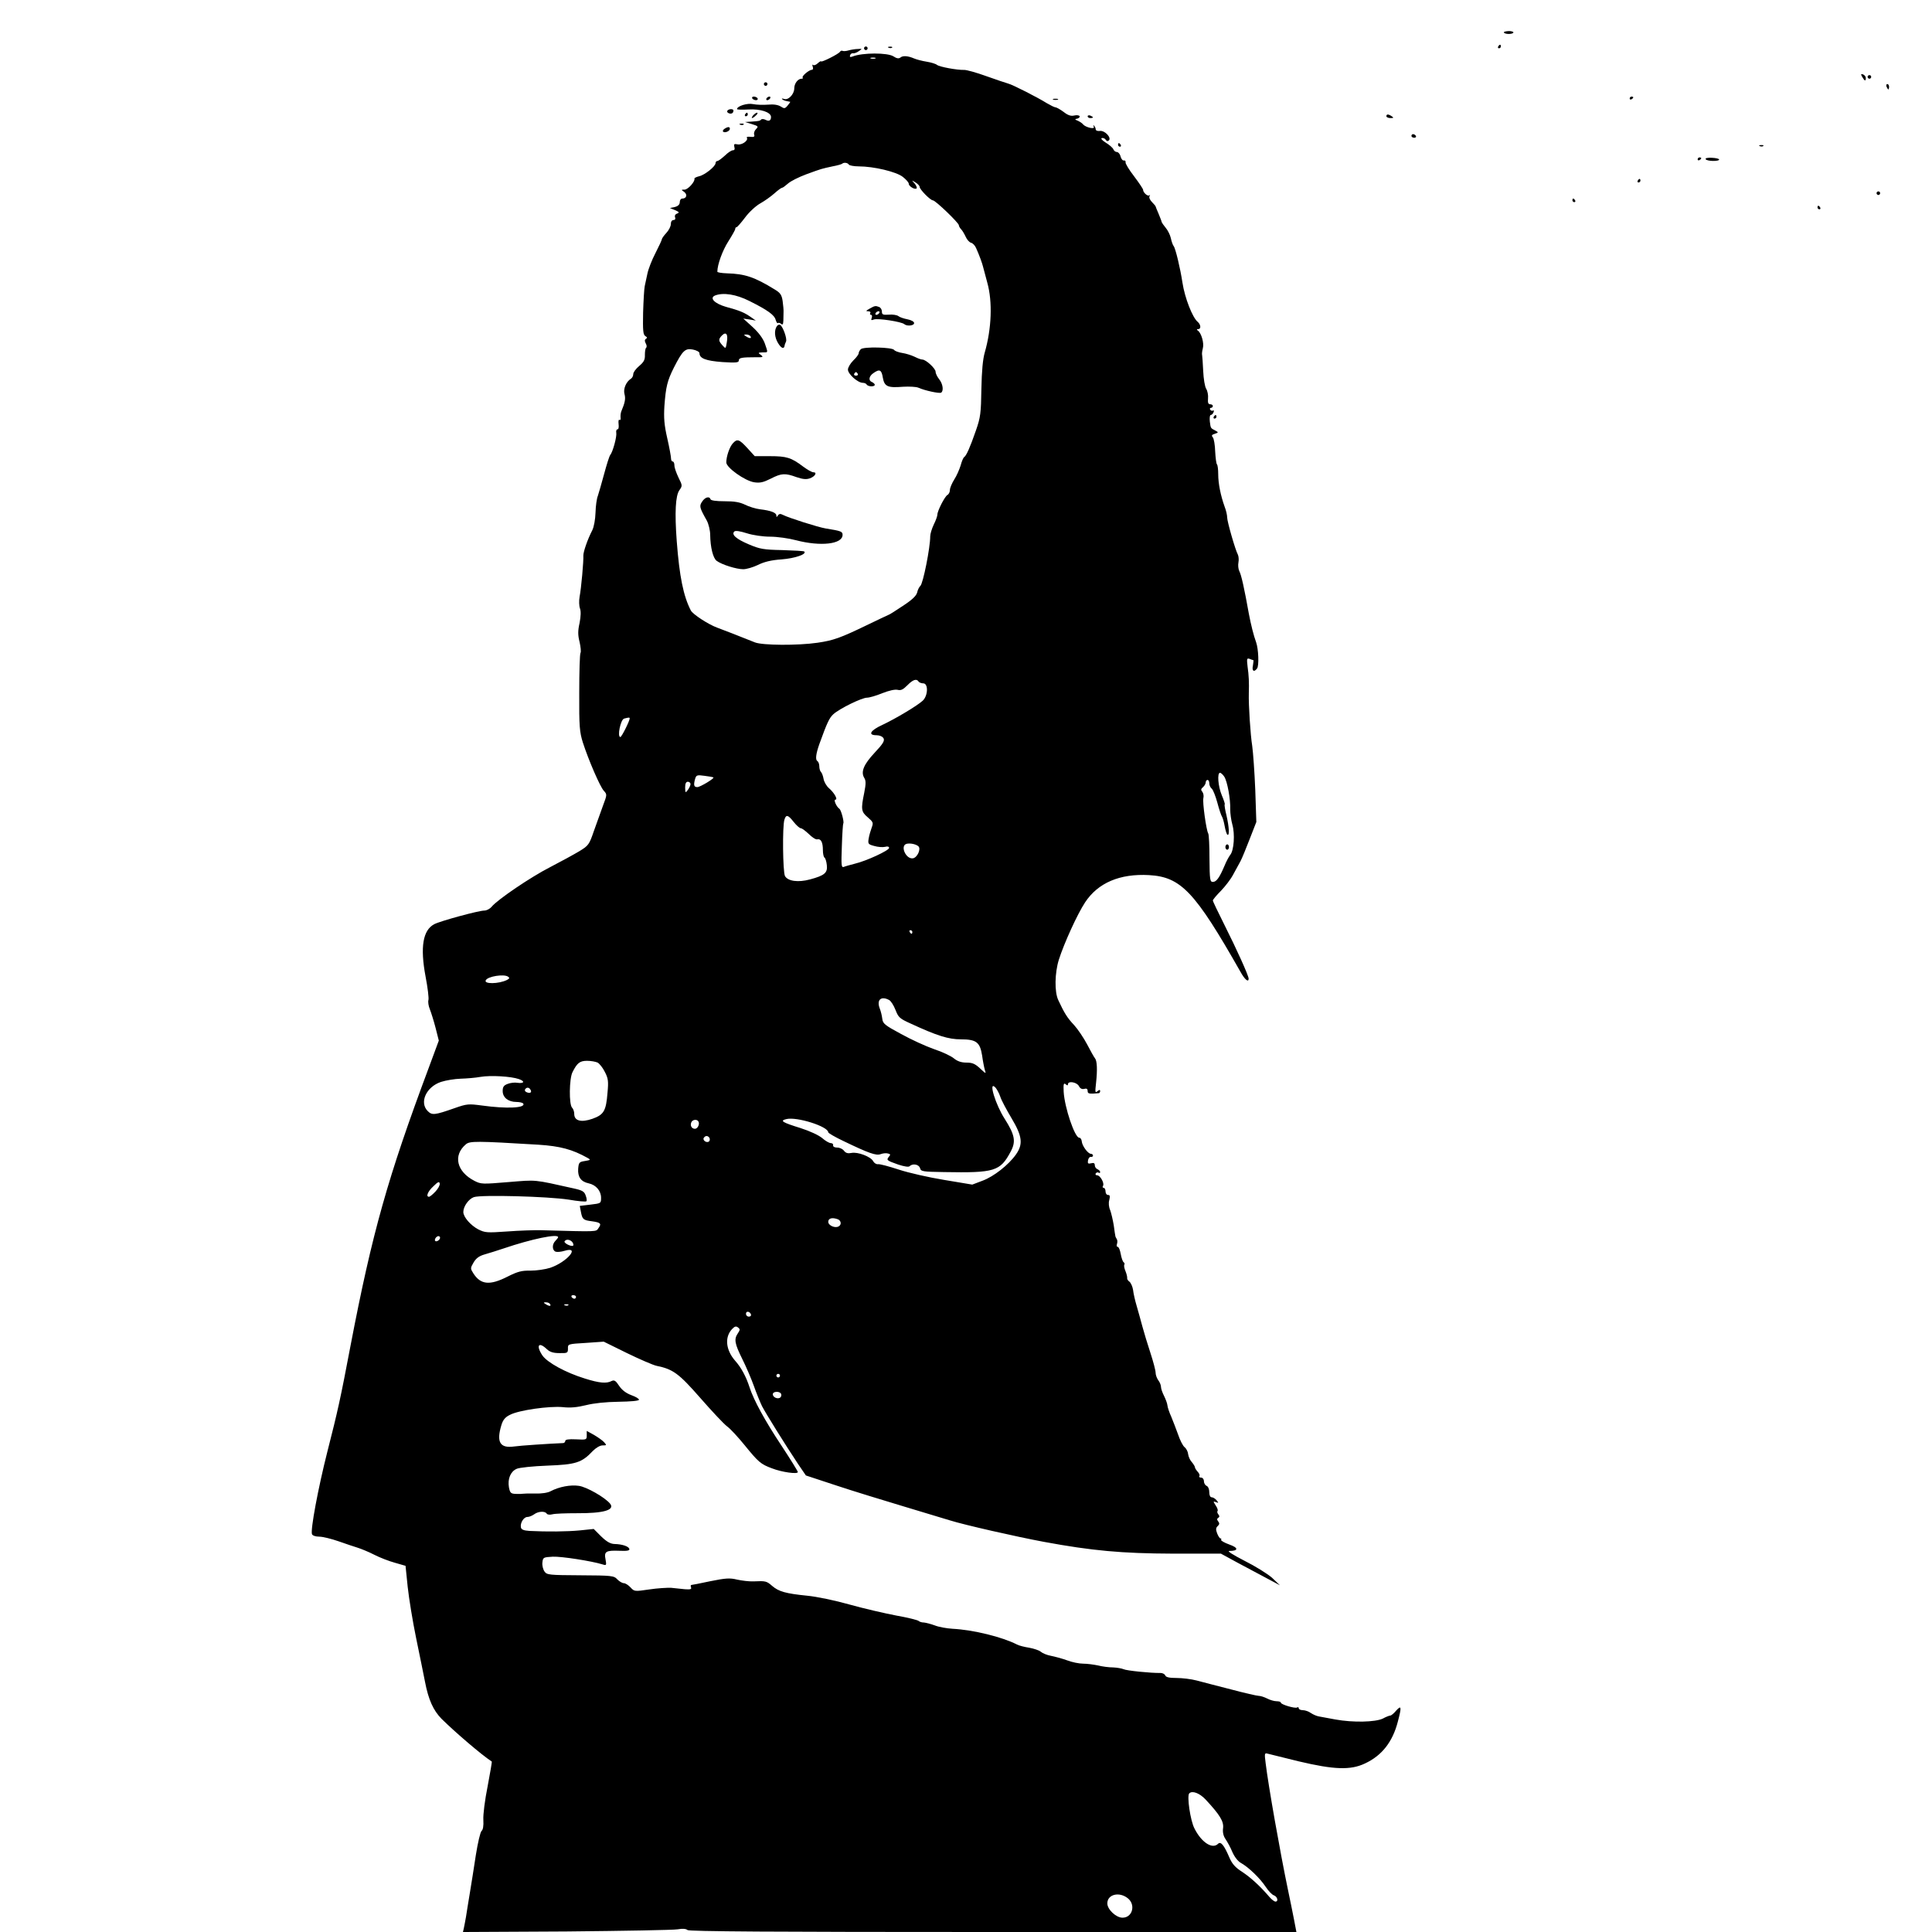 <?xml version="1.0" standalone="no"?>
<!DOCTYPE svg PUBLIC "-//W3C//DTD SVG 20010904//EN"
 "http://www.w3.org/TR/2001/REC-SVG-20010904/DTD/svg10.dtd">
<svg version="1.0" xmlns="http://www.w3.org/2000/svg"
 width="1080pt" height="1080pt" viewBox="0 0 1080 1080"
 preserveAspectRatio="xMidYMid meet">
<g transform="translate(0,1080) scale(0.1,-0.1)"
fill="#000000" stroke="none">
<path d="M8407 10618 c6 -11 53 -10 53 1 0 4 -13 8 -29 7 -16 -1 -27 -4 -24
-8z"/>
<path d="M8375 10540 c-3 -5 -1 -10 4 -10 6 0 11 5 11 10 0 6 -2 10 -4 10 -3
0 -8 -4 -11 -10z"/>
<path d="M4830 10530 c0 -5 5 -10 10 -10 6 0 10 5 10 10 0 6 -4 10 -10 10 -5
0 -10 -4 -10 -10z"/>
<path d="M4968 10533 c7 -3 16 -2 19 1 4 3 -2 6 -13 5 -11 0 -14 -3 -6 -6z"/>
<path d="M4743 10518 c-14 -4 -30 -5 -34 -2 -4 2 -10 0 -14 -6 -7 -12 -105
-61 -105 -53 0 3 -8 -1 -18 -10 -10 -10 -22 -14 -27 -10 -4 5 -5 0 -2 -9 4
-10 2 -18 -4 -18 -16 0 -59 -36 -52 -44 3 -3 1 -6 -6 -6 -21 0 -41 -27 -41
-54 0 -33 -34 -68 -57 -59 -10 3 -15 3 -11 -1 3 -4 14 -9 25 -11 10 -2 19 -4
20 -4 2 -1 -5 -10 -14 -21 -15 -18 -19 -18 -39 -5 -15 9 -39 13 -71 10 -26 -2
-64 -1 -83 3 -32 7 -90 -11 -90 -28 0 -3 29 -4 64 -2 67 4 126 -15 126 -42 0
-20 -11 -26 -30 -16 -10 5 -21 6 -25 2 -7 -8 -11 -9 -57 -12 l-33 -2 39 -12
c35 -11 37 -13 22 -28 -9 -9 -13 -23 -10 -31 4 -11 -2 -14 -20 -12 -15 2 -24
0 -21 -5 10 -15 -27 -42 -52 -37 -19 4 -22 1 -18 -14 4 -13 1 -19 -8 -19 -8 0
-28 -13 -45 -30 -18 -16 -36 -30 -42 -30 -5 0 -10 -5 -10 -12 0 -18 -60 -66
-91 -73 -16 -4 -28 -10 -27 -13 5 -16 -36 -62 -55 -62 -20 0 -20 -1 -2 -13 19
-15 13 -37 -11 -37 -8 0 -14 -9 -14 -20 0 -13 -9 -22 -27 -27 l-28 -6 29 -12
c23 -10 25 -13 11 -19 -10 -3 -15 -12 -11 -21 3 -9 0 -15 -9 -15 -9 0 -15 -9
-15 -23 0 -12 -11 -34 -25 -49 -14 -15 -25 -31 -25 -35 0 -4 -16 -39 -36 -78
-20 -38 -40 -90 -45 -115 -5 -25 -12 -56 -15 -70 -3 -14 -7 -80 -9 -148 -2
-100 0 -124 13 -131 10 -6 11 -10 3 -15 -8 -5 -8 -13 -1 -26 6 -10 6 -21 2
-24 -4 -2 -7 -20 -7 -39 1 -28 -5 -40 -32 -63 -18 -15 -33 -35 -33 -45 0 -10
-6 -22 -13 -26 -27 -17 -44 -57 -36 -86 7 -26 3 -47 -18 -97 -3 -8 -5 -23 -4
-34 2 -10 -1 -16 -6 -13 -5 3 -7 -7 -5 -24 2 -16 0 -29 -6 -29 -6 0 -9 -9 -7
-19 4 -21 -19 -107 -34 -125 -5 -6 -20 -54 -34 -106 -14 -52 -30 -107 -35
-122 -6 -14 -12 -56 -13 -93 -1 -38 -9 -81 -18 -99 -27 -52 -50 -120 -50 -141
2 -30 -12 -185 -21 -231 -4 -22 -3 -51 2 -65 6 -15 5 -44 -2 -81 -10 -44 -10
-68 0 -107 6 -27 9 -55 5 -61 -4 -6 -7 -107 -7 -223 -1 -188 2 -219 20 -277
32 -99 96 -247 117 -270 19 -21 19 -22 -4 -83 -12 -34 -35 -98 -51 -142 -26
-76 -30 -82 -81 -113 -30 -18 -103 -58 -163 -89 -108 -55 -294 -181 -328 -222
-10 -12 -28 -21 -40 -21 -32 0 -245 -58 -280 -76 -64 -33 -80 -128 -49 -293
12 -62 19 -121 16 -131 -3 -10 0 -33 8 -52 7 -18 22 -65 32 -104 l18 -71 -57
-154 c-228 -610 -315 -918 -436 -1549 -57 -301 -72 -368 -130 -595 -52 -205
-95 -437 -86 -461 3 -8 20 -14 41 -14 19 0 68 -12 108 -26 39 -14 88 -30 107
-36 19 -6 61 -23 92 -39 31 -16 83 -36 116 -45 l59 -17 12 -117 c7 -65 28
-194 47 -286 19 -93 42 -204 50 -246 19 -99 46 -159 92 -206 77 -76 224 -202
281 -239 2 -1 -9 -63 -23 -138 -15 -74 -26 -159 -24 -188 2 -34 -2 -56 -10
-62 -7 -6 -21 -66 -32 -135 -10 -69 -26 -165 -34 -215 -8 -50 -18 -108 -21
-130 -4 -22 -9 -50 -12 -63 l-5 -22 578 3 c319 3 599 8 622 12 28 5 48 3 55
-4 8 -8 475 -11 1708 -11 l1696 0 -14 73 c-8 39 -22 112 -33 162 -44 211 -110
584 -125 709 -7 54 -6 58 11 53 11 -3 89 -22 174 -43 198 -47 290 -50 370 -12
95 44 155 121 184 234 22 83 20 94 -9 62 -13 -16 -28 -28 -33 -28 -5 0 -24 -7
-42 -17 -42 -20 -166 -23 -265 -5 -38 7 -80 15 -92 17 -13 2 -33 11 -45 19
-12 9 -33 16 -45 16 -13 0 -23 5 -23 11 0 5 -4 8 -9 4 -12 -7 -91 17 -91 27 0
5 -11 8 -24 8 -13 0 -37 7 -52 15 -16 8 -37 15 -47 15 -10 0 -80 16 -155 36
-76 19 -162 42 -193 50 -30 8 -81 14 -112 14 -40 0 -59 4 -63 14 -3 8 -15 14
-27 14 -53 -1 -191 13 -206 21 -9 4 -35 9 -58 10 -24 0 -62 5 -85 11 -24 5
-61 10 -83 10 -22 0 -63 8 -91 19 -28 10 -69 21 -90 25 -21 4 -46 14 -55 22
-9 8 -38 18 -65 23 -27 4 -58 12 -69 18 -82 42 -243 82 -360 88 -33 2 -78 10
-100 19 -22 8 -49 15 -60 16 -12 0 -25 4 -30 9 -6 5 -62 19 -125 30 -63 12
-180 39 -259 61 -81 23 -186 45 -240 50 -119 12 -158 23 -195 55 -31 27 -36
28 -104 25 -24 -1 -65 4 -92 10 -41 10 -64 8 -149 -9 -55 -12 -103 -21 -106
-21 -4 0 -5 -6 -2 -14 4 -10 -4 -12 -34 -10 -21 2 -56 6 -77 8 -21 1 -76 -2
-122 -9 -82 -12 -84 -12 -105 11 -12 13 -29 24 -38 24 -9 0 -25 10 -36 21 -19
21 -30 22 -206 23 -174 1 -188 2 -201 21 -8 11 -14 34 -12 50 3 29 5 30 58 33
49 2 216 -24 278 -43 22 -7 23 -6 17 28 -9 44 2 51 78 48 44 -2 58 1 55 11 -5
14 -39 26 -84 27 -22 1 -43 13 -73 42 l-42 42 -77 -8 c-73 -7 -185 -8 -282 -3
-33 2 -46 8 -48 20 -5 25 16 58 36 58 10 0 27 7 38 15 23 17 60 19 70 4 3 -6
17 -8 32 -4 15 4 75 6 136 6 150 -1 216 18 186 54 -29 35 -131 93 -174 99 -47
7 -110 -5 -158 -30 -16 -9 -51 -14 -85 -13 -32 1 -62 0 -68 -1 -5 -1 -24 -2
-41 -1 -28 1 -33 5 -39 37 -8 47 9 88 43 103 14 7 92 15 172 18 159 6 192 16
254 82 18 18 40 31 54 31 24 0 24 1 9 18 -9 10 -35 28 -57 41 l-40 22 0 -25
c0 -25 -2 -25 -60 -22 -41 2 -60 -1 -60 -9 0 -6 -6 -12 -12 -12 -74 -3 -242
-14 -274 -19 -79 -11 -100 24 -71 120 9 29 21 44 48 57 49 26 220 50 295 43
43 -5 81 -1 130 11 44 11 110 18 182 19 66 1 113 5 114 11 1 6 -18 17 -43 26
-29 11 -52 28 -68 52 -19 29 -27 34 -42 27 -28 -15 -68 -12 -150 14 -107 33
-209 89 -237 129 -37 56 -21 79 25 35 17 -16 36 -22 71 -22 44 -1 47 1 47 25
-1 26 0 26 100 32 l100 7 130 -64 c72 -35 146 -67 165 -71 93 -19 125 -43 245
-180 64 -73 131 -145 150 -159 19 -14 62 -61 97 -104 78 -96 91 -107 153 -130
56 -22 145 -34 145 -21 0 5 -41 71 -91 147 -93 140 -156 256 -179 327 -19 59
-46 110 -81 149 -52 60 -59 131 -17 176 15 16 23 18 34 9 12 -9 11 -14 -1 -32
-23 -33 -18 -58 24 -143 22 -44 51 -112 65 -151 14 -40 35 -91 46 -114 23 -44
129 -214 200 -321 l45 -66 170 -56 c93 -31 260 -82 370 -115 110 -33 229 -69
265 -80 79 -25 374 -92 525 -120 270 -50 438 -65 720 -66 l270 0 90 -49 c50
-27 124 -66 165 -88 l75 -40 -44 42 c-25 22 -94 65 -154 95 -66 34 -99 55 -85
55 52 0 52 18 0 36 -28 10 -48 22 -46 26 3 4 1 8 -3 8 -5 0 -13 13 -19 28 -8
21 -8 31 3 41 10 9 11 16 3 26 -8 10 -8 15 0 20 8 5 8 11 1 19 -6 7 -8 16 -5
19 4 4 -1 18 -10 31 -15 24 -15 25 1 19 16 -6 16 -5 4 10 -7 9 -20 17 -27 17
-9 0 -14 11 -14 29 0 16 -6 31 -15 35 -8 3 -15 15 -15 26 0 11 -7 20 -16 20
-8 0 -13 4 -9 9 3 5 -2 16 -10 24 -8 9 -15 20 -15 24 0 5 -8 18 -17 29 -10 10
-19 30 -21 44 -1 14 -10 32 -20 40 -10 8 -26 40 -36 70 -11 30 -28 75 -38 99
-11 24 -21 53 -22 65 -1 11 -10 35 -19 53 -9 18 -17 40 -17 50 0 10 -7 27 -15
37 -8 11 -15 30 -15 42 0 13 -13 62 -29 111 -16 48 -36 115 -45 148 -9 33 -23
85 -32 115 -9 30 -18 70 -20 89 -3 19 -12 39 -20 46 -9 6 -14 15 -13 20 1 6
-3 23 -9 38 -7 16 -10 32 -7 37 3 5 1 11 -4 14 -5 4 -12 24 -16 46 -4 22 -11
40 -17 40 -6 0 -7 7 -4 16 3 9 3 21 -1 27 -4 7 -8 14 -8 17 -1 3 -5 30 -9 60
-5 30 -14 69 -20 85 -8 18 -10 41 -5 57 5 21 4 28 -7 28 -8 0 -14 9 -14 20 0
11 -5 20 -11 20 -5 0 -7 5 -3 11 9 15 -16 59 -33 59 -8 0 -11 5 -8 10 4 6 11
8 16 5 5 -4 9 -2 9 3 0 6 -7 12 -15 16 -8 3 -15 13 -15 22 0 12 -6 15 -21 11
-16 -4 -20 -1 -17 16 2 12 9 21 16 20 6 -2 12 2 12 7 0 6 -6 10 -12 10 -17 1
-49 45 -51 70 -1 11 -7 20 -14 20 -25 0 -82 169 -87 257 -2 43 0 51 11 42 9
-8 13 -8 13 0 0 20 49 12 61 -10 7 -14 17 -19 30 -16 13 4 19 0 19 -12 0 -16
10 -17 63 -12 4 1 7 6 7 12 0 8 -5 8 -15 -1 -13 -11 -14 -6 -8 46 8 73 6 124
-6 138 -5 6 -25 41 -44 78 -19 36 -52 85 -73 108 -38 40 -55 68 -88 139 -22
46 -20 152 3 226 30 94 104 256 147 321 72 109 194 161 357 152 179 -10 257
-93 511 -540 24 -44 46 -62 46 -39 0 17 -68 167 -134 298 -36 72 -66 134 -66
139 0 5 20 29 45 54 24 25 55 65 68 90 14 25 32 59 41 75 9 17 32 73 52 125
l37 95 -6 180 c-4 99 -12 209 -17 245 -10 62 -21 230 -19 295 2 58 0 101 -7
149 -5 43 -4 48 11 43 9 -4 18 -7 21 -7 2 0 1 -13 -2 -30 -7 -31 6 -40 23 -17
12 15 8 109 -5 146 -14 38 -29 98 -41 161 -24 135 -42 217 -53 237 -6 12 -8
34 -5 49 3 15 1 35 -3 43 -15 28 -60 185 -60 208 0 13 -6 40 -14 60 -23 64
-36 131 -36 181 0 27 -3 52 -7 56 -4 4 -8 36 -10 72 -1 36 -7 71 -13 79 -9 10
-6 15 11 20 21 7 21 8 3 18 -27 14 -26 12 -31 51 -2 20 0 36 5 36 5 0 13 7 16
16 3 8 2 12 -3 9 -5 -3 -12 -1 -16 5 -3 5 -1 10 4 10 6 0 11 5 11 10 0 6 -7
10 -15 10 -11 0 -14 9 -12 33 2 17 -3 42 -10 53 -8 12 -15 57 -17 100 -2 44
-5 84 -6 89 -2 6 0 22 4 38 8 28 -8 85 -28 99 -7 5 -7 8 2 8 17 0 15 25 -2 40
-30 24 -73 135 -86 220 -12 80 -39 192 -49 204 -5 6 -12 26 -16 45 -4 18 -17
44 -29 58 -11 13 -21 28 -22 31 0 4 -8 24 -17 46 -9 21 -17 40 -17 42 0 2 -9
13 -20 24 -12 12 -18 26 -14 33 4 7 4 9 -1 5 -8 -8 -35 15 -35 31 0 5 -23 39
-50 75 -28 36 -49 71 -48 78 2 7 -3 12 -9 11 -7 -2 -15 8 -19 22 -3 14 -13 25
-20 25 -8 0 -17 7 -20 15 -3 8 -22 25 -42 37 -21 13 -30 24 -23 26 7 2 17 -2
22 -9 5 -9 11 -10 18 -4 15 16 -23 56 -50 53 -13 -2 -24 2 -24 9 0 6 -4 15 -9
20 -5 5 -6 3 -2 -5 10 -17 -44 -5 -59 12 -5 7 -19 16 -30 21 -18 7 -18 9 -2
12 9 3 15 9 12 14 -4 5 -17 6 -31 3 -17 -4 -34 1 -58 20 -19 14 -40 26 -46 26
-6 0 -27 11 -48 23 -51 32 -192 104 -217 110 -11 3 -65 21 -121 41 -55 20
-112 36 -125 35 -40 -1 -137 17 -151 28 -7 6 -33 14 -58 18 -25 4 -56 12 -70
18 -35 15 -63 17 -77 5 -9 -7 -21 -5 -39 7 -33 21 -173 21 -228 -1 -14 -5 -17
-3 -14 7 3 8 11 13 17 11 7 -1 21 4 32 12 20 14 20 14 -5 12 -15 0 -38 -4 -53
-8z m150 -45 c-7 -2 -19 -2 -25 0 -7 3 -2 5 12 5 14 0 19 -2 13 -5z m-148
-593 c3 -5 28 -10 55 -10 84 0 211 -30 247 -59 18 -14 33 -31 33 -38 0 -15 35
-35 44 -26 3 4 -2 16 -11 27 -18 20 -18 20 5 6 13 -8 23 -19 23 -25 0 -14 60
-75 74 -75 14 0 145 -126 145 -139 0 -5 6 -16 13 -23 7 -7 18 -26 25 -41 7
-16 20 -31 30 -34 10 -2 23 -16 29 -31 18 -40 34 -85 38 -102 2 -8 13 -49 24
-90 30 -107 24 -257 -14 -390 -11 -37 -17 -104 -19 -205 -2 -134 -5 -158 -30
-230 -34 -98 -54 -142 -66 -150 -5 -3 -14 -24 -20 -47 -7 -22 -22 -58 -36 -79
-13 -21 -24 -47 -24 -58 0 -11 -6 -24 -14 -28 -15 -9 -56 -89 -56 -110 0 -8
-9 -33 -20 -55 -11 -23 -20 -53 -20 -66 0 -64 -40 -264 -55 -277 -6 -5 -15
-22 -18 -37 -5 -19 -28 -41 -80 -75 -39 -26 -76 -50 -82 -51 -5 -2 -60 -28
-120 -57 -147 -71 -186 -85 -275 -98 -110 -16 -307 -15 -350 2 -94 38 -178 70
-210 82 -50 18 -137 75 -148 96 -42 81 -64 191 -79 388 -12 160 -7 255 15 285
17 24 17 26 -5 70 -12 25 -23 55 -23 68 0 12 -4 22 -9 22 -6 0 -10 8 -10 18 0
9 -9 60 -21 112 -17 74 -20 114 -16 180 8 108 16 141 53 215 49 96 63 109 106
101 20 -4 37 -13 37 -20 0 -30 36 -43 128 -50 78 -5 92 -3 92 9 0 15 16 18 98
18 38 -1 41 1 25 13 -17 12 -16 13 10 14 32 0 31 -4 12 51 -10 27 -34 60 -68
91 l-52 47 35 -5 35 -6 -30 21 c-35 24 -60 35 -138 56 -62 18 -93 49 -60 63
46 18 118 7 193 -31 102 -51 139 -78 146 -105 4 -13 9 -21 12 -18 3 3 11 1 18
-4 9 -8 12 -4 13 17 0 15 1 37 1 48 1 11 -2 39 -5 62 -5 34 -13 46 -43 64
-115 71 -168 88 -268 91 -30 1 -54 5 -54 9 0 40 29 119 61 169 21 33 39 65 39
70 0 6 3 10 8 10 4 1 25 25 47 54 22 30 60 65 85 79 25 14 60 39 79 56 19 17
38 31 42 31 5 0 19 11 34 24 14 13 60 36 103 52 88 32 82 30 146 44 27 5 52
12 54 15 9 8 30 6 37 -5z m-682 -993 c-6 -37 -6 -38 -24 -18 -23 25 -24 35 -3
56 23 23 35 6 27 -38z m132 33 c8 -13 -5 -13 -25 0 -13 8 -13 10 2 10 9 0 20
-4 23 -10z m940 -1930 c3 -5 15 -10 26 -10 29 0 27 -69 -3 -97 -33 -30 -153
-101 -225 -135 -68 -31 -84 -58 -33 -58 17 0 33 -7 39 -17 7 -14 -2 -30 -49
-80 -62 -66 -79 -108 -59 -141 10 -16 10 -33 0 -84 -19 -92 -17 -106 20 -137
30 -26 32 -30 22 -57 -6 -16 -14 -43 -17 -61 -5 -30 -3 -33 31 -42 20 -6 47
-8 60 -5 14 4 23 2 23 -6 0 -14 -127 -73 -191 -88 -26 -7 -53 -14 -62 -18 -14
-5 -15 9 -11 117 2 67 6 124 8 126 6 7 -12 76 -22 82 -16 11 -34 51 -22 51 15
0 -6 38 -36 64 -14 12 -27 35 -30 51 -3 17 -9 34 -15 40 -5 5 -9 19 -9 31 0
13 -5 26 -11 30 -12 7 -8 40 11 94 44 122 56 147 79 168 36 32 159 92 188 92
13 0 51 11 85 25 38 15 70 22 85 19 19 -5 31 1 55 25 31 32 52 39 63 21z
m-1615 -206 c0 -14 -45 -104 -52 -104 -19 0 1 98 21 103 26 7 31 7 31 1z
m3324 -326 c17 -27 35 -125 33 -183 0 -22 5 -60 12 -85 15 -52 9 -144 -12
-169 -7 -9 -22 -36 -32 -61 -28 -66 -45 -90 -65 -90 -16 0 -18 12 -19 130 0
72 -3 135 -7 141 -11 18 -33 176 -27 198 3 12 0 27 -6 35 -9 10 -8 16 4 26 8
7 15 19 15 26 0 8 5 14 10 14 6 0 10 -8 10 -19 0 -10 6 -24 14 -30 7 -6 21
-41 31 -78 10 -38 22 -73 26 -78 4 -6 11 -30 15 -53 4 -23 11 -45 15 -48 13
-8 10 42 -5 108 -8 31 -12 59 -10 61 3 2 -5 25 -16 51 -21 50 -27 126 -10 126
5 0 16 -10 24 -22z m-2856 -4 c7 -5 -74 -54 -90 -54 -19 0 -22 11 -12 47 6 20
11 22 53 16 25 -3 47 -7 49 -9z m-128 -37 c0 -7 -7 -22 -15 -33 -14 -18 -14
-17 -15 14 0 22 5 32 15 32 8 0 15 -6 15 -13z m577 -212 c15 -19 33 -35 40
-35 6 0 26 -15 44 -32 18 -18 39 -32 47 -30 21 5 32 -16 32 -60 0 -20 4 -39 9
-42 5 -3 11 -22 13 -42 5 -43 -12 -58 -94 -80 -66 -18 -124 -10 -140 19 -12
23 -15 279 -3 315 9 30 20 28 52 -13z m697 -136 c16 -15 -7 -64 -31 -67 -39
-6 -73 71 -35 81 20 5 53 -2 66 -14z m-34 -479 c0 -5 -2 -10 -4 -10 -3 0 -8 5
-11 10 -3 6 -1 10 4 10 6 0 11 -4 11 -10z m-2261 -249 c11 -7 10 -11 -5 -19
-46 -23 -133 -24 -118 -1 12 21 99 35 123 20z m2131 -131 c10 -5 26 -30 36
-56 16 -41 23 -48 83 -75 149 -69 213 -89 282 -89 87 0 107 -16 119 -90 4 -30
11 -66 15 -80 8 -24 7 -24 -27 8 -27 25 -42 32 -75 32 -29 0 -50 7 -70 23 -15
13 -65 37 -111 52 -46 16 -129 54 -185 85 -91 49 -102 58 -105 85 -2 17 -8 42
-14 57 -19 49 7 72 52 48z m-1629 -350 c10 -6 29 -29 40 -52 19 -36 21 -53 15
-116 -8 -102 -20 -123 -84 -146 -63 -22 -102 -12 -102 27 0 13 -5 28 -12 35
-18 18 -16 162 2 198 26 52 41 64 82 64 22 0 48 -5 59 -10z m-441 -92 c36 -12
31 -26 -7 -21 -15 3 -40 0 -55 -6 -22 -8 -28 -17 -28 -40 0 -36 31 -61 77 -61
17 0 34 -4 38 -9 15 -25 -93 -30 -230 -11 -76 10 -84 10 -155 -15 -111 -39
-125 -40 -149 -16 -48 48 -9 135 74 163 28 9 77 17 110 18 33 1 83 5 110 10
58 10 172 3 215 -12z m2691 -97 c6 -20 35 -74 63 -121 61 -102 66 -146 25
-204 -41 -58 -124 -123 -186 -146 l-58 -22 -156 26 c-86 14 -201 40 -255 58
-55 18 -107 32 -116 30 -10 -1 -22 7 -27 17 -14 26 -87 53 -121 46 -20 -4 -32
-1 -42 12 -7 10 -24 18 -38 18 -15 0 -24 5 -23 13 2 6 -4 12 -13 12 -9 0 -31
13 -48 28 -19 16 -68 39 -121 56 -103 32 -117 41 -80 50 58 15 235 -41 235
-74 0 -4 39 -27 88 -50 137 -66 179 -81 204 -72 13 5 31 7 41 4 15 -3 16 -7 6
-18 -15 -19 -13 -21 52 -44 34 -11 58 -15 64 -9 17 17 52 10 58 -11 5 -19 15
-20 134 -22 284 -5 314 4 373 115 30 56 23 93 -34 183 -50 77 -91 210 -55 178
10 -9 23 -33 30 -53z m-2626 38 c10 -15 -1 -23 -20 -15 -9 3 -13 10 -10 16 8
13 22 13 30 -1z m939 -178 c9 -14 -4 -41 -19 -41 -18 0 -28 17 -21 35 6 17 32
20 40 6z m62 -92 c3 -6 2 -15 -2 -19 -12 -12 -38 5 -30 19 9 14 23 14 32 0z
m-956 -38 c122 -8 189 -26 275 -74 18 -10 17 -12 -15 -17 -32 -5 -35 -8 -38
-44 -3 -46 16 -72 59 -81 41 -9 69 -42 69 -81 0 -31 -1 -31 -60 -38 l-59 -7 6
-32 c8 -43 13 -48 62 -54 49 -7 55 -13 36 -39 -14 -20 2 -20 -320 -11 -38 1
-124 -2 -190 -7 -113 -8 -124 -7 -162 12 -43 23 -83 69 -83 97 0 31 30 73 59
83 41 14 414 4 530 -14 51 -9 96 -13 99 -9 3 3 2 17 -4 32 -7 22 -19 29 -64
39 -233 52 -207 49 -369 36 -144 -12 -152 -12 -189 7 -99 51 -121 142 -48 204
22 19 57 19 406 -2z m-576 -262 c-15 -16 -31 -29 -36 -29 -19 0 -6 31 25 59
25 25 33 28 35 15 2 -9 -9 -29 -24 -45z m2250 -155 c18 -7 21 -30 5 -39 -19
-13 -59 4 -59 25 0 20 22 26 54 14z m-2224 -103 c0 -12 -20 -25 -27 -18 -7 7
6 27 18 27 5 0 9 -4 9 -9z m660 3 c0 -3 -7 -12 -15 -20 -20 -20 -19 -53 1 -61
9 -3 31 -1 50 5 90 27 14 -63 -80 -95 -28 -9 -77 -16 -111 -16 -49 1 -71 -5
-127 -33 -100 -51 -151 -46 -192 18 -17 27 -17 29 1 60 14 24 31 37 63 46 25
7 72 22 105 33 156 53 305 84 305 63z m79 -27 c6 -8 8 -17 5 -20 -9 -8 -54 14
-48 24 8 13 30 11 43 -4z m21 -307 c0 -5 -4 -10 -9 -10 -6 0 -13 5 -16 10 -3
6 1 10 9 10 9 0 16 -4 16 -10z m-145 -40 c8 -13 -5 -13 -25 0 -13 8 -13 10 2
10 9 0 20 -4 23 -10z m102 -6 c-3 -3 -12 -4 -19 -1 -8 3 -5 6 6 6 11 1 17 -2
13 -5z m1021 -52 c2 -7 -3 -12 -12 -12 -9 0 -16 7 -16 16 0 17 22 14 28 -4z
m162 -342 c0 -5 -4 -10 -10 -10 -5 0 -10 5 -10 10 0 6 5 10 10 10 6 0 10 -4
10 -10z m6 -101 c3 -6 2 -15 -3 -20 -13 -13 -43 -1 -43 17 0 16 36 19 46 3z
m2373 -2268 c80 -86 103 -123 98 -161 -3 -23 2 -44 14 -61 10 -15 28 -47 38
-72 12 -27 31 -52 48 -61 43 -24 107 -86 138 -133 15 -23 36 -45 46 -48 20 -7
27 -35 9 -35 -6 0 -21 11 -33 25 -54 63 -106 110 -153 141 -39 25 -56 44 -72
81 -30 70 -48 91 -63 76 -32 -32 -93 8 -132 86 -23 44 -43 182 -29 196 17 17
58 1 91 -34z m-435 -552 c46 -36 27 -109 -29 -109 -36 0 -85 46 -85 80 0 50
66 67 114 29z"/>
<path d="M4860 9074 c-20 -11 -21 -14 -7 -14 10 0 15 -4 12 -10 -3 -5 -2 -10
4 -10 6 0 7 -8 4 -17 -5 -13 -3 -15 12 -9 21 8 154 -12 170 -26 15 -13 55 -9
55 6 0 8 -16 17 -37 21 -21 4 -44 12 -51 18 -8 6 -32 10 -53 8 -33 -2 -39 0
-39 17 0 11 -7 23 -16 26 -20 8 -24 7 -54 -10z m55 -24 c-3 -5 -11 -10 -16
-10 -6 0 -7 5 -4 10 3 6 11 10 16 10 6 0 7 -4 4 -10z"/>
<path d="M4343 8977 c-16 -23 -14 -62 7 -96 18 -29 33 -34 36 -13 0 4 4 14 8
23 7 15 -17 83 -33 93 -5 3 -13 0 -18 -7z"/>
<path d="M4812 8848 c-7 -7 -12 -17 -12 -23 0 -6 -13 -24 -30 -40 -16 -16 -30
-39 -30 -51 0 -25 55 -74 83 -74 9 0 19 -4 22 -10 8 -12 45 -13 45 -1 0 5 -7
11 -15 15 -22 8 -18 33 7 50 35 25 46 19 53 -25 9 -50 27 -58 113 -51 35 2 73
0 85 -5 35 -16 118 -34 128 -28 15 10 10 49 -11 75 -11 14 -20 32 -20 42 0 18
-54 68 -74 68 -7 0 -27 7 -44 16 -17 8 -48 18 -69 21 -21 3 -41 11 -45 17 -10
15 -171 19 -186 4z m-17 -138 c3 -5 -1 -10 -10 -10 -9 0 -13 5 -10 10 3 6 8
10 10 10 2 0 7 -4 10 -10z"/>
<path d="M4096 8321 c-18 -20 -36 -73 -36 -106 0 -29 104 -103 156 -111 33 -5
52 0 92 20 60 31 81 32 144 9 35 -12 55 -14 75 -7 29 10 43 34 20 34 -9 0 -35
15 -59 33 -65 49 -91 57 -184 57 l-85 0 -41 45 c-46 50 -57 54 -82 26z"/>
<path d="M3925 7996 c-17 -25 -15 -33 26 -106 10 -19 19 -55 19 -80 1 -70 16
-130 36 -145 28 -21 110 -47 149 -47 18 0 55 11 82 24 34 17 73 27 132 31 76
6 142 29 127 44 -2 3 -58 6 -123 8 -105 2 -126 6 -187 32 -71 30 -99 55 -81
72 6 6 32 2 70 -10 34 -11 90 -19 130 -19 39 0 104 -9 145 -20 138 -36 260
-22 260 30 0 19 -8 22 -95 36 -42 7 -206 59 -239 76 -13 7 -21 6 -27 -3 -7
-11 -9 -11 -9 -1 0 16 -31 28 -91 35 -25 3 -63 15 -85 26 -29 14 -58 19 -114
19 -46 0 -76 4 -78 11 -6 19 -31 12 -47 -13z"/>
<path d="M6850 6065 c0 -8 5 -15 10 -15 6 0 10 7 10 15 0 8 -4 15 -10 15 -5 0
-10 -7 -10 -15z"/>
<path d="M10410 10370 c13 -23 20 -26 20 -6 0 8 -7 16 -15 20 -13 4 -14 2 -5
-14z"/>
<path d="M10440 10370 c0 -5 5 -10 10 -10 6 0 10 5 10 10 0 6 -4 10 -10 10 -5
0 -10 -4 -10 -10z"/>
<path d="M4270 10330 c0 -5 5 -10 10 -10 6 0 10 5 10 10 0 6 -4 10 -10 10 -5
0 -10 -4 -10 -10z"/>
<path d="M10546 10315 c4 -8 8 -15 10 -15 2 0 4 7 4 15 0 8 -4 15 -10 15 -5 0
-7 -7 -4 -15z"/>
<path d="M4205 10250 c3 -5 13 -10 21 -10 8 0 12 5 9 10 -3 6 -13 10 -21 10
-8 0 -12 -4 -9 -10z"/>
<path d="M4285 10250 c-3 -5 -2 -10 4 -10 5 0 13 5 16 10 3 6 2 10 -4 10 -5 0
-13 -4 -16 -10z"/>
<path d="M9110 10249 c0 -5 5 -7 10 -4 6 3 10 8 10 11 0 2 -4 4 -10 4 -5 0
-10 -5 -10 -11z"/>
<path d="M5888 10243 c6 -2 18 -2 25 0 6 3 1 5 -13 5 -14 0 -19 -2 -12 -5z"/>
<path d="M4066 10181 c-3 -5 0 -11 8 -14 15 -6 26 1 26 15 0 11 -27 10 -34 -1z"/>
<path d="M4165 10160 c-3 -5 -1 -10 4 -10 6 0 11 5 11 10 0 6 -2 10 -4 10 -3
0 -8 -4 -11 -10z"/>
<path d="M4210 10155 c-7 -8 -9 -15 -6 -15 4 0 14 7 22 15 9 8 11 15 6 15 -5
0 -15 -7 -22 -15z"/>
<path d="M6080 10150 c0 -6 7 -10 15 -10 8 0 15 2 15 4 0 2 -7 6 -15 10 -8 3
-15 1 -15 -4z"/>
<path d="M7750 10150 c0 -5 10 -10 23 -10 18 0 19 2 7 10 -19 13 -30 13 -30 0z"/>
<path d="M4138 10103 c7 -3 16 -2 19 1 4 3 -2 6 -13 5 -11 0 -14 -3 -6 -6z"/>
<path d="M4050 10080 c-8 -5 -11 -12 -8 -16 10 -9 38 3 38 16 0 12 -10 13 -30
0z"/>
<path d="M7890 10040 c0 -5 7 -10 16 -10 8 0 12 5 9 10 -3 6 -10 10 -16 10 -5
0 -9 -4 -9 -10z"/>
<path d="M6250 9990 c0 -5 5 -10 11 -10 5 0 7 5 4 10 -3 6 -8 10 -11 10 -2 0
-4 -4 -4 -10z"/>
<path d="M9838 9983 c7 -3 16 -2 19 1 4 3 -2 6 -13 5 -11 0 -14 -3 -6 -6z"/>
<path d="M9490 9909 c0 -5 5 -7 10 -4 6 3 10 8 10 11 0 2 -4 4 -10 4 -5 0 -10
-5 -10 -11z"/>
<path d="M9535 9910 c7 -12 75 -13 75 -2 0 5 -18 9 -41 10 -24 1 -38 -2 -34
-8z"/>
<path d="M9155 9790 c-3 -5 -1 -10 4 -10 6 0 11 5 11 10 0 6 -2 10 -4 10 -3 0
-8 -4 -11 -10z"/>
<path d="M10490 9720 c0 -5 5 -10 10 -10 6 0 10 5 10 10 0 6 -4 10 -10 10 -5
0 -10 -4 -10 -10z"/>
<path d="M8790 9680 c0 -5 5 -10 11 -10 5 0 7 5 4 10 -3 6 -8 10 -11 10 -2 0
-4 -4 -4 -10z"/>
<path d="M10160 9640 c0 -5 5 -10 11 -10 5 0 7 5 4 10 -3 6 -8 10 -11 10 -2 0
-4 -4 -4 -10z"/>
<path d="M6785 8470 c-3 -5 -1 -10 4 -10 6 0 11 5 11 10 0 6 -2 10 -4 10 -3 0
-8 -4 -11 -10z"/>
</g>
</svg>
